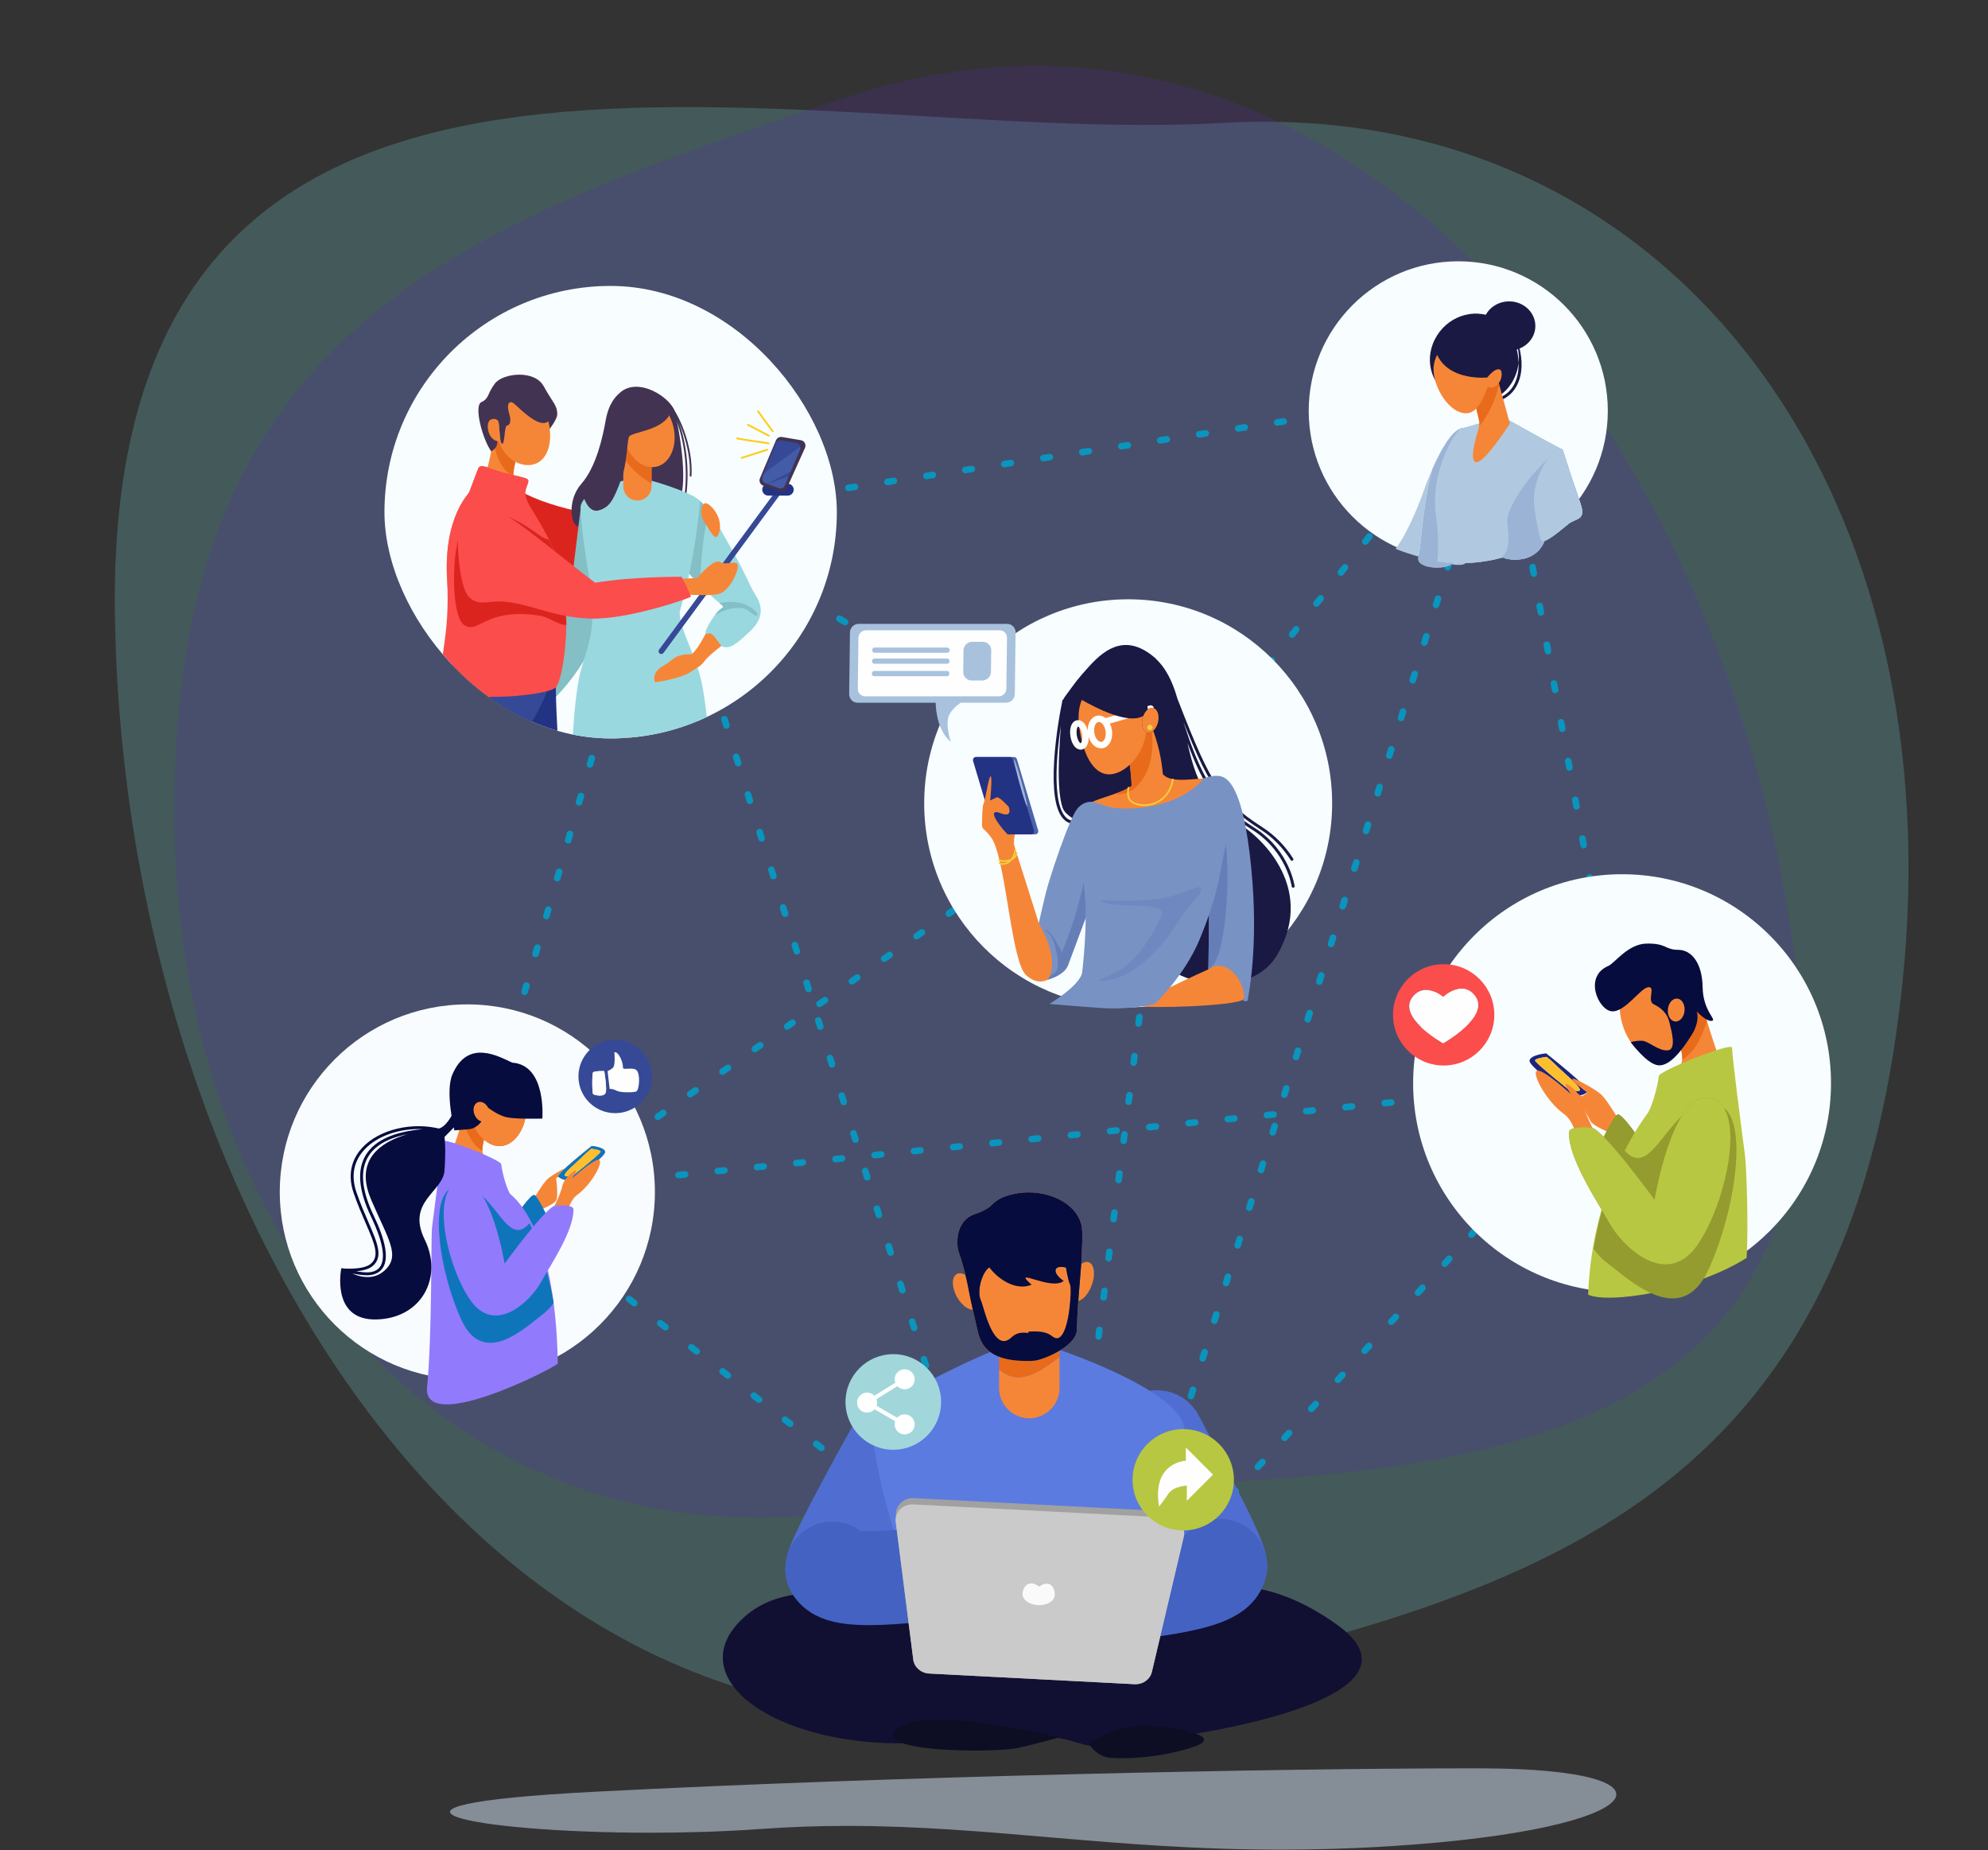 <svg width="605" height="563" viewBox="0 0 605 563" fill="none" xmlns="http://www.w3.org/2000/svg">
<rect x="0" y="0" width="605" height="563" fill="#333333" stroke="none"/>
<path d="M328.949 516.391C155.784 556.49 39.715 376.3 35.062 191.827C28.841 -24.501 240.299 45.081 372.348 37.4C503.188 29.909 590.207 140.063 580.005 287.191C566.823 462.895 462.681 486.519 328.949 516.391Z" fill="url(#paint0_linear_1_8299)" fill-opacity="0.2"/>
<path d="M255.003 30.456C405.118 -21.224 524.921 127.771 546.144 290.935C571.711 482.204 377.418 440.179 260.825 459.283C145.287 478.105 57.78 388.518 53.213 257.09C48.645 100.041 138.971 69.397 255.003 30.456Z" fill="url(#paint1_linear_1_8299)" fill-opacity="0.2"/>
<path d="M287.937 469.908L157.901 369.308L344.221 239.273C344.221 239.273 232.572 175.112 206.599 160.187M351.813 459.155L456.789 120.235C456.789 120.235 488.609 293.42 495.104 328.766M331.282 430.445L355.543 240.89L451.614 118.941C451.614 118.941 247.334 150.084 207.819 156.109M358.454 472.819L491.077 328.551L141.728 364.133C141.728 364.133 187.897 203.545 198.909 165.242M292.466 449.853C292.466 449.853 212.218 192.321 202.257 160.354" stroke="#0995BE" stroke-width="2" stroke-linecap="round" stroke-linejoin="round" stroke-dasharray="2 10"/>
<path d="M389.732 562.784C364.325 562.784 342.267 560.978 321.114 559.173C299.96 557.367 279.714 555.561 257.913 555.561C249.42 555.561 240.687 555.837 231.575 556.491C220.482 557.29 208.964 557.636 197.936 557.636C143.779 557.636 101.537 549.294 180.63 545.186C273.195 540.38 390.275 538.047 446.533 538.047C448.136 538.047 449.693 538.048 451.196 538.052C514.107 538.21 503.511 556.65 423.26 561.722C411.39 562.472 400.273 562.784 389.732 562.784Z" fill="#D9E8FA" fill-opacity="0.5"/>
<path d="M314.273 510.766C314.273 510.766 252.206 467.656 225.951 492.514C204.987 512.362 242.2 535.681 289.804 529.41C323.312 524.997 327.111 531.408 332.98 531.268C376.656 527.923 435.504 514.855 406.865 494.326C367.852 466.361 341.461 496.009 327.868 503.388C314.273 510.766 314.273 510.766 314.273 510.766Z" fill="#111033"/>
<path d="M352.121 437.286C352.121 437.286 371.319 472.868 371.346 476.449M273.381 438.256C273.381 438.256 253.326 473.838 253.297 477.419" stroke="#506ED1" stroke-width="28.56" stroke-linecap="round" stroke-linejoin="round"/>
<path d="M306.506 409.396C304.044 409.784 265.785 426.475 265.316 433.465C264.847 440.455 275.797 497.174 296.978 504.553C318.157 511.933 341.851 504.553 341.851 504.553C341.851 504.553 366.708 443.187 359.328 431.536C351.948 419.883 318.547 409.396 318.547 409.396H306.506Z" fill="#5C7BE0"/>
<path d="M253.27 477.249C255.177 483.023 283.581 478.956 300.131 476.417" stroke="#4362C2" stroke-width="28.56" stroke-linecap="round" stroke-linejoin="round"/>
<path d="M371.345 476.412C370.756 482.433 343.339 484.881 327.329 486.143" stroke="#4462C2" stroke-width="28.56" stroke-linecap="round" stroke-linejoin="round"/>
<path d="M313.237 431.536C308.181 431.536 304.044 427.398 304.044 422.343V391.401C304.044 386.346 308.181 382.208 313.237 382.208C318.293 382.208 322.43 386.346 322.43 391.401V422.343C322.43 427.398 318.293 431.536 313.237 431.536ZM313.237 382.208C308.181 382.208 304.044 386.346 304.044 391.401V416.702C309.464 421.23 314.711 418.857 322.43 412.878V391.401C322.43 386.346 318.293 382.208 313.237 382.208Z" fill="#F68637"/>
<path d="M313.237 382.208C308.181 382.208 304.044 386.346 304.044 391.401V416.702C309.464 421.23 314.711 418.857 322.43 412.878V391.401C322.43 386.346 318.293 382.208 313.237 382.208Z" fill="#E86B1B"/>
<path d="M332.057 391.521C330.735 394.692 328.391 396.545 326.819 395.661C325.249 394.778 325.046 391.493 326.368 388.324C327.689 385.154 330.034 383.3 331.605 384.184C333.177 385.067 333.379 388.352 332.057 391.521ZM296.369 390.335C298.28 393.036 298.819 396.401 297.572 397.855C296.324 399.31 293.764 398.3 291.85 395.602C289.939 392.903 289.4 389.536 290.648 388.082C291.895 386.628 294.456 387.636 296.369 390.335ZM328.101 391.558C328.778 402.787 322.263 412.309 313.551 412.826C304.838 413.344 297.227 404.662 296.55 393.433C295.873 382.203 302.386 372.682 311.099 372.165C319.811 371.647 327.424 380.329 328.101 391.558ZM305.563 364.136C301.864 365.504 297.499 370.407 297.507 375.773C297.522 384.999 307.056 393.749 313.929 390.892C307.429 385.117 319.915 392.924 323.682 389.719C320.431 387.648 319.761 384.142 325.671 386C329.762 387.286 329.589 375.583 329.206 373.249C327.887 365.214 315.941 360.297 305.563 364.136ZM303.169 385.757C303.169 385.757 311.878 385.835 315.538 385.22C319.196 384.605 318.166 379.376 321.289 379.788C324.414 380.199 324.28 387.844 325.654 390.865C326.296 392.276 325.267 410.633 320.249 406.609C318.692 405.36 316.764 404.948 313.054 405.163C312.604 405.189 314.153 413.191 314.019 413.761C313.676 415.215 327.594 410.502 327.723 404.615C327.951 394.182 329.266 385.519 329.264 379.552C329.261 373.586 326.411 369.817 321.501 367.485C316.591 365.152 306.912 364.772 304.899 365.011C302.887 365.249 301.801 367.759 296.591 369.441C291.379 371.125 290.53 377.797 291.947 381.531C292.938 384.142 294.295 389.431 295.059 393.792C295.387 395.667 297.181 403.471 297.52 404.922C298.645 409.748 301.355 414.462 314.069 414.088C315.976 414.032 313.982 405.718 312.908 405.591C311.04 405.369 309.432 405.403 307.829 406.915C302.258 412.172 299.344 397.427 298.524 395.721C296.752 392.032 300.154 383.191 303.169 385.757Z" fill="#F68637"/>
<path d="M305.562 364.138C301.863 365.506 297.499 370.408 297.507 375.774C297.522 384.999 307.055 393.749 313.928 390.892C307.429 385.118 319.914 392.924 323.681 389.72C320.43 387.648 319.76 384.143 325.67 386C329.761 387.287 329.588 375.584 329.205 373.25C327.886 365.215 315.941 360.299 305.562 364.138ZM303.169 385.758C303.169 385.758 311.877 385.836 315.537 385.221C319.195 384.606 318.165 379.377 321.288 379.789C324.413 380.2 324.279 387.844 325.653 390.865C326.295 392.277 325.265 410.632 320.248 406.608C318.691 405.36 316.763 404.947 313.054 405.163C312.603 405.189 314.152 413.19 314.018 413.76C313.676 415.214 327.593 410.501 327.722 404.614C327.95 394.182 329.265 385.52 329.262 379.553C329.26 373.587 326.41 369.819 321.5 367.487C316.591 365.153 306.912 364.773 304.899 365.013C302.887 365.25 301.801 367.76 296.591 369.442C291.38 371.126 290.53 377.798 291.947 381.532C292.938 384.143 294.295 389.431 295.059 393.792C295.387 395.667 297.182 403.471 297.52 404.921C298.645 409.747 301.355 414.462 314.069 414.087C315.975 414.031 313.981 405.718 312.908 405.59C311.039 405.368 309.432 405.402 307.829 406.915C302.258 412.171 299.344 397.427 298.524 395.721C296.752 392.032 300.154 383.192 303.169 385.758Z" fill="#070C3E"/>
<path d="M331.362 530.411C331.362 530.411 339.907 523.973 351.17 525.138C362.434 526.303 372.145 528.759 362.434 531.802C352.725 534.847 342.626 535.235 337.965 534.847C333.304 534.46 331.362 530.411 331.362 530.411ZM322.43 528.616C322.055 528.551 282.037 518.535 273.104 525.915C264.17 533.293 303.01 533.42 310.002 531.802C316.992 530.186 322.43 528.616 322.43 528.616Z" fill="#0D0E24"/>
<path d="M345.248 512.442L282.802 509.202C280.286 509.071 278.229 507.216 277.939 504.814L272.679 461.318C272.311 458.277 274.878 455.659 278.063 455.825L355.567 459.846C358.753 460.012 361.03 462.88 360.345 465.866L350.546 508.582C350.004 510.94 347.764 512.573 345.248 512.442ZM345.248 512.442L282.802 509.202C280.286 509.071 278.226 507.28 277.931 504.963L272.589 463.021C272.216 460.09 274.777 457.571 277.962 457.737L355.467 461.758C358.652 461.924 360.934 464.693 360.255 467.57L350.538 508.731C350.001 511.005 347.764 512.573 345.248 512.442ZM316.238 482.757C319.731 480.296 321.069 483.416 321.003 485.253C320.936 487.09 318.682 488.499 315.969 488.399C313.256 488.299 311.11 486.728 311.177 484.891C311.244 483.054 312.932 480.254 316.238 482.757Z" fill="#A1A1A1"/>
<path d="M345.248 512.442L282.802 509.202C280.286 509.071 278.226 507.28 277.931 504.963L272.589 463.02C272.216 460.088 274.777 457.57 277.962 457.735L355.467 461.757C358.652 461.922 360.935 464.692 360.256 467.569L350.538 508.731C350.001 511.004 347.764 512.572 345.248 512.442ZM316.238 482.756C319.731 480.295 321.069 483.415 321.003 485.252C320.936 487.089 318.682 488.498 315.969 488.398C313.256 488.298 311.11 486.728 311.177 484.89C311.244 483.053 312.932 480.253 316.238 482.756Z" fill="#CACACA"/>
<path d="M316.238 482.758C319.731 480.297 321.07 483.417 321.003 485.253C320.936 487.09 318.683 488.498 315.969 488.399C313.256 488.299 311.11 486.728 311.177 484.892C311.244 483.055 312.932 480.255 316.238 482.758Z" fill="#FAFAFA"/>
<path d="M199.301 362.679C199.301 394.202 173.746 419.756 142.223 419.756C110.7 419.756 85.146 394.202 85.146 362.679C85.146 331.156 110.7 305.601 142.223 305.601C173.746 305.601 199.301 331.156 199.301 362.679Z" fill="#F8FCFF"/>
<path d="M162.23 365.072C162.23 365.072 165.17 360.102 166.579 358.777C167.986 357.451 172.741 354.883 173.462 354.867C174.695 354.841 169.229 358.529 169.229 358.529C169.229 358.529 169.974 363.333 169.312 365.072C168.649 366.811 161.692 369.13 161.692 369.13L162.23 365.072ZM169.965 358.082C169.965 358.082 171.754 359.747 173.99 358.671C176.227 357.595 184.391 351.823 184.143 350.416C183.894 349.008 180.079 348.671 180.079 348.671C180.079 348.671 168.259 358.015 169.965 358.082ZM172.116 357.864C170.585 357.62 175.623 353.613 177.27 351.956C178.918 350.3 179.98 349.526 179.98 349.526C179.98 349.526 182.796 349.869 182.796 350.416C182.796 350.963 174.72 357.412 174.72 357.412C174.72 357.412 172.807 357.975 172.116 357.864Z" fill="#F68637"/>
<path d="M169.966 358.082C169.966 358.082 171.755 359.747 173.991 358.671C176.227 357.595 184.392 351.823 184.143 350.416C183.895 349.008 180.079 348.671 180.079 348.671C180.079 348.671 168.26 358.015 169.966 358.082ZM172.117 357.864C170.586 357.62 175.624 353.613 177.271 351.956C178.918 350.3 179.981 349.526 179.981 349.526C179.981 349.526 182.797 349.869 182.797 350.416C182.797 350.963 174.721 357.412 174.721 357.412C174.721 357.412 172.808 357.975 172.117 357.864Z" fill="#0F75BB"/>
<path d="M172.117 357.864C170.586 357.62 175.624 353.613 177.271 351.956C178.918 350.3 179.98 349.526 179.98 349.526C179.98 349.526 182.797 349.869 182.797 350.416C182.797 350.963 174.721 357.412 174.721 357.412C174.721 357.412 172.807 357.975 172.117 357.864Z" fill="#FEBF2F"/>
<path d="M156.764 370.287C156.764 370.287 161.568 363.081 162.644 363.58C163.721 364.076 166.62 370.287 166.62 370.287C166.62 370.287 158.172 379.067 158.172 377.41C158.172 375.754 156.764 370.287 156.764 370.287Z" fill="#0F75BB"/>
<path d="M143.48 331.698C143.48 331.698 138.51 349.256 135.197 356.543C132.113 363.329 151.313 358.063 149.394 355.304C147.63 352.768 146.793 351.189 146.793 349.919C146.793 347.267 149.999 336.003 149.999 336.003L143.48 331.698ZM146.808 350.214C146.798 350.113 146.793 350.015 146.793 349.919C146.793 347.267 149.999 336.003 149.999 336.003L143.48 331.698C143.48 331.698 142.326 335.773 140.76 340.813C142.785 346.861 144.68 348.924 146.808 350.214ZM159.886 340.266C158.682 345.722 154.912 349.604 150.555 348.537C147.359 347.754 142.448 343.285 144.022 336.764C145.335 331.332 149.754 327.665 154.135 328.633C158.515 329.598 161.09 334.808 159.886 340.266Z" fill="#F68637"/>
<path d="M146.808 350.214C146.798 350.113 146.793 350.015 146.793 349.919C146.793 347.267 149.999 336.003 149.999 336.003L143.48 331.698C143.48 331.698 142.326 335.773 140.76 340.813C142.785 346.861 144.68 348.924 146.808 350.214ZM159.886 340.266C158.682 345.722 154.912 349.604 150.555 348.537C147.36 347.754 142.448 343.285 144.023 336.764C145.335 331.332 149.754 327.665 154.135 328.633C158.516 329.598 161.09 334.808 159.886 340.266Z" fill="#E86B1B"/>
<path d="M159.886 340.266C158.682 345.722 154.912 349.604 150.555 348.537C147.36 347.754 142.448 343.285 144.023 336.764C145.335 331.332 149.754 327.665 154.135 328.633C158.516 329.598 161.09 334.808 159.886 340.266Z" fill="#F68637"/>
<path d="M134.645 347.268C134.728 345.905 152.424 352.901 152.535 354.225C152.645 355.551 153.689 360.495 155.155 363.158C155.52 363.821 169.06 371.897 169.754 414.926C166.226 417.556 128.559 436.289 129.974 421.99C131.538 406.185 131.138 376.015 131.478 373.454C132.438 366.212 134.424 350.912 134.645 347.268Z" fill="#927AFC"/>
<path d="M172.737 368.241C173.564 366.094 174.404 364.443 175.653 363.554C180.162 360.348 183.865 353.18 182.232 352.898C180.599 352.615 173.99 358.671 173.99 358.671C173.99 358.671 175.71 356.316 175.3 356.12C174.889 355.923 171.559 358.341 171.043 361.196C170.845 362.291 169.782 364.897 168.243 367.93C165.771 372.805 171.443 371.601 172.737 368.241Z" fill="#F68637"/>
<path d="M138.115 361.259C130.099 363.254 133.766 387.46 140.523 401.816C147.281 416.173 159.981 403.77 164.729 400.252C166.532 398.917 167.72 397.564 168.501 396.399C166.977 387.833 164.363 378.642 161.137 372.175C153.572 381.055 149.974 358.307 138.115 361.259Z" fill="#0F75BB"/>
<path d="M140.523 359.52C130.443 360.531 135.963 385.693 143.333 395.852C150.704 406.012 161.195 396.183 164.508 390.331C167.821 384.478 174.53 374.526 174.53 368.052C174.53 366.836 172.045 366.588 169.064 366.809C166.256 367.017 153.572 384.478 153.572 384.478C153.572 384.478 149.337 358.638 140.523 359.52Z" fill="#927AFC"/>
<path d="M155.87 323.322C166.392 324.043 165.049 340.348 165.049 340.348C165.049 340.348 156.372 340.6 153.784 339.848C151.196 339.098 148.562 337.071 148.562 337.071C148.562 337.071 146.97 343.248 142.621 343.592C138.272 343.936 138.272 343.936 138.272 343.936C138.272 343.936 135.403 332.213 137.672 326.925C142.375 315.964 151.767 321.451 155.87 323.322Z" fill="#070C3E"/>
<path d="M144.393 339.112C145.016 340.713 146.49 341.637 147.685 341.172C148.88 340.708 149.344 339.032 148.721 337.429C148.098 335.826 146.625 334.904 145.429 335.368C144.234 335.833 143.77 337.509 144.393 339.112Z" fill="#F68637"/>
<path d="M111.675 388.023C108.844 388.023 104.391 386.867 104.19 386.815C103.968 386.757 103.828 386.538 103.867 386.311C103.907 386.087 104.114 385.929 104.341 385.949C104.401 385.954 110.385 386.465 112.724 384.623C115.677 382.295 114.027 378.489 111.293 372.184C110.139 369.521 108.83 366.503 107.628 363.012C105.35 356.397 107.797 351.85 110.252 349.2C115.404 343.639 125.443 341.244 134.121 343.51C134.357 343.572 134.498 343.813 134.437 344.048C134.375 344.284 134.134 344.425 133.898 344.364C133.696 344.311 133.492 344.26 133.288 344.213C122.247 344.398 115.124 346.961 112.115 351.829C109.484 356.087 110.026 362.156 113.727 369.863C117.338 377.386 118.308 382.677 116.608 385.59C115.764 387.036 114.254 387.871 112.241 388.005C112.062 388.018 111.873 388.023 111.675 388.023ZM108.428 386.809C109.76 387.032 111.162 387.193 112.183 387.125C113.914 387.009 115.146 386.344 115.845 385.145C116.906 383.328 117.262 379.266 112.931 370.246C109.091 362.248 108.564 355.897 111.365 351.365C114.083 346.965 119.875 344.351 128.611 343.568C121.734 343.25 114.826 345.561 110.899 349.8C107.614 353.347 106.772 357.815 108.463 362.726C109.654 366.182 110.955 369.184 112.104 371.834C114.906 378.297 116.758 382.567 113.27 385.315C112.087 386.248 110.182 386.65 108.428 386.809ZM139.197 337.236V341.802C139.197 341.886 139.164 341.963 139.107 342.021L135.378 345.842C135.311 345.911 135.279 346.007 135.291 346.101C135.381 346.795 135.713 349.948 135.271 356.189C134.811 362.668 123.584 365.619 129.251 377.154C134.917 388.688 128.277 401.259 114.369 401.466C101.911 401.65 103.373 388.791 103.813 386.106C103.851 385.88 104.108 385.77 104.298 385.898C105.863 386.943 112.134 390.851 116.887 386.702C122.054 382.192 118.25 377.33 112.995 365.146C104.678 345.863 129.667 343.826 133.169 343.443C135.653 343.172 137.645 339.328 138.593 337.112C138.728 336.797 139.197 336.893 139.197 337.236Z" fill="#070C3E"/>
<path d="M198.402 327.514C198.402 333.691 193.395 338.698 187.218 338.698C181.041 338.698 176.034 333.691 176.034 327.514C176.034 321.338 181.041 316.33 187.218 316.33C193.395 316.33 198.402 321.338 198.402 327.514ZM186.968 320.146C188.418 319.947 189.669 323.548 189.568 324.698C189.469 325.848 192.269 324.548 193.619 325.547C194.97 326.548 194.57 331.75 193.619 332.099C192.669 332.449 188.837 332.5 187.602 331.849C186.368 331.199 185.534 331.321 185.534 331.321L184.899 325.881C184.899 325.881 185.668 325.648 186.518 324.898C187.368 324.148 186.968 320.146 186.968 320.146ZM180.517 332.899C180.867 333.199 184.217 334.075 184.417 332.074C184.617 330.074 183.88 325.899 183.88 325.899C183.88 325.899 181.468 325.759 180.517 326.247C180.15 326.434 180.167 332.599 180.517 332.899Z" fill="#364996"/>
<path d="M186.967 320.147C188.418 319.947 189.668 323.548 189.568 324.699C189.468 325.848 192.268 324.549 193.619 325.548C194.969 326.548 194.569 331.75 193.619 332.1C192.669 332.449 188.836 332.5 187.602 331.849C186.367 331.199 185.534 331.321 185.534 331.321L184.898 325.881C184.898 325.881 185.667 325.648 186.517 324.898C187.367 324.148 186.967 320.147 186.967 320.147ZM180.516 332.899C180.866 333.199 184.217 334.075 184.417 332.074C184.617 330.074 183.879 325.899 183.879 325.899C183.879 325.899 181.468 325.759 180.516 326.247C180.149 326.434 180.166 332.599 180.516 332.899Z" fill="#FEFEFE"/>
<path d="M557.221 329.583C557.221 364.699 528.754 393.167 493.638 393.167C458.52 393.167 430.052 364.699 430.052 329.583C430.052 294.466 458.52 265.998 493.638 265.998C528.754 265.998 557.221 294.466 557.221 329.583Z" fill="#F8FDFF"/>
<path d="M483.126 332.214C483.126 332.214 480.9 334.287 478.118 332.947C475.333 331.607 465.173 324.426 465.481 322.674C465.791 320.922 470.539 320.502 470.539 320.502C470.539 320.502 485.249 332.132 483.126 332.214ZM480.449 331.944C482.354 331.639 476.085 326.652 474.035 324.591C471.984 322.53 470.662 321.568 470.662 321.568C470.662 321.568 467.157 321.994 467.157 322.674C467.157 323.354 477.208 331.38 477.208 331.38C477.208 331.38 479.588 332.081 480.449 331.944Z" fill="#1B257F"/>
<path d="M480.449 331.943C482.355 331.639 476.086 326.652 474.035 324.591C471.985 322.529 470.662 321.567 470.662 321.567C470.662 321.567 467.157 321.994 467.157 322.674C467.157 323.354 477.209 331.38 477.209 331.38C477.209 331.38 479.589 332.081 480.449 331.943Z" fill="#FEBF2F"/>
<path d="M492.752 340.914C492.752 340.914 489.093 334.729 487.341 333.08C485.588 331.431 479.672 328.234 478.775 328.214C477.239 328.181 483.072 332.447 483.072 332.447C483.072 332.447 481.454 333.708 481.215 333.507C477.168 330.088 483.576 339.958 483.939 340.914C484.763 343.078 493.422 345.964 493.422 345.964L492.752 340.914Z" fill="#F68637"/>
<path d="M499.555 347.405C499.555 347.405 493.578 338.437 492.237 339.056C490.897 339.674 487.288 347.405 487.288 347.405C487.288 347.405 497.804 358.331 497.804 356.27C497.804 354.208 499.555 347.405 499.555 347.405Z" fill="#949B2F"/>
<path d="M516.088 299.379C516.088 299.379 522.273 321.231 526.395 330.302C530.52 339.373 505.144 333.747 507.523 330.455C510.544 326.273 511.966 323.902 511.966 322.056C511.966 318.758 507.975 304.739 507.975 304.739L516.088 299.379ZM511.946 322.424C511.958 322.299 511.966 322.176 511.966 322.056C511.966 318.758 507.975 304.739 507.975 304.739L516.088 299.379C516.088 299.379 517.525 304.452 519.474 310.724C516.954 318.252 514.594 320.818 511.946 322.424Z" fill="#F68637"/>
<path d="M511.945 322.424C511.958 322.299 511.965 322.176 511.965 322.056C511.965 318.758 507.975 304.739 507.975 304.739L516.088 299.379C516.088 299.379 517.524 304.452 519.473 310.724C516.954 318.252 514.594 320.818 511.945 322.424Z" fill="#E86B1B"/>
<path d="M527.084 318.757C526.98 317.06 504.956 325.766 504.818 327.415C504.682 329.064 503.381 335.217 501.557 338.531C501.173 339.229 484.608 359.442 483.306 393.919C489.444 396.795 515.337 392.921 531.537 382.744C532.157 372.704 531.457 354.607 531.025 351.346C529.83 342.332 527.357 323.292 527.084 318.757Z" fill="#B8C741"/>
<path d="M493.337 310.078C495.051 317.848 500.418 323.374 506.622 321.854C511.17 320.74 518.164 314.377 515.922 305.094C514.054 297.359 507.761 292.14 501.525 293.516C495.288 294.892 491.622 302.307 493.337 310.078ZM480.195 346.255C478.983 342.903 477.864 340.317 476.047 339.025C470.437 335.036 465.827 326.114 467.86 325.762C469.892 325.411 478.118 332.947 478.118 332.947C478.118 332.947 475.977 330.017 476.488 329.773C476.998 329.528 481.143 332.536 481.786 336.089C482.055 337.582 483.616 341.33 485.832 345.562C488.89 351.404 481.645 350.265 480.195 346.255Z" fill="#F68637"/>
<path d="M522.765 336.168C532.74 338.651 528.177 368.776 519.767 386.643C511.357 404.508 495.552 389.074 489.644 384.697C487.399 383.035 485.921 381.351 484.948 379.901C486.845 369.239 490.098 357.803 494.114 349.754C503.528 360.805 508.006 332.493 522.765 336.168ZM519.767 334.005C532.313 335.263 525.442 366.577 516.269 379.221C507.096 391.865 494.042 379.633 489.917 372.349C485.794 365.065 477.446 352.68 477.446 344.622C477.446 343.11 480.538 342.801 484.249 343.076C487.743 343.335 503.528 365.065 503.528 365.065C503.528 365.065 508.799 332.906 519.767 334.005Z" fill="#949B2F"/>
<path d="M519.767 334.005C532.313 335.263 525.442 366.577 516.269 379.221C507.096 391.865 494.042 379.633 489.917 372.349C485.794 365.065 477.446 352.68 477.446 344.622C477.446 343.11 480.538 342.801 484.249 343.076C487.743 343.335 503.528 365.065 503.528 365.065C503.528 365.065 508.799 332.906 519.767 334.005Z" fill="#B8C741"/>
<path d="M489.506 293.874C481.835 297.103 486.43 307.318 490.475 307.701C494.518 308.084 499.195 300.627 501.597 300.374C503.997 300.121 501.112 304.545 503.249 305.556C505.388 306.567 507.383 308.247 508.006 310.901C508.627 313.555 510.337 319.332 507.546 319.585C504.756 319.838 501.722 316.805 499.827 316.678C497.931 316.552 496.284 317.1 496.284 317.1C496.284 317.1 501.099 323.756 504.635 324.135C508.169 324.514 512.025 319.347 514.773 314.979C517.521 310.612 516.355 307.701 516.355 307.701C516.355 307.701 519.164 310.864 520.934 310.612C522.703 310.359 518.28 307.831 518.153 300.374C518.026 292.917 514.741 288.999 510.696 288.999C506.653 288.999 507.158 286.941 500.981 287.104C495.415 287.25 491.305 293.116 489.506 293.874ZM507.585 307.089C507.469 308.332 507.841 309.468 508.495 310.151C508.51 310.166 508.525 310.181 508.54 310.196C508.596 310.252 508.655 310.305 508.715 310.355C508.715 310.355 508.715 310.355 508.715 310.355C508.716 310.355 508.716 310.355 508.716 310.356C508.721 310.359 508.725 310.363 508.73 310.367C508.977 310.566 509.256 310.706 509.557 310.773C509.634 310.79 509.713 310.803 509.793 310.81C509.821 310.813 509.849 310.815 509.877 310.816C511.242 310.881 512.472 309.446 512.648 307.559C512.827 305.634 511.838 303.968 510.44 303.838C509.041 303.708 507.764 305.164 507.585 307.089Z" fill="#070C3E"/>
<path d="M507.585 307.089C507.469 308.333 507.841 309.468 508.495 310.151C508.51 310.166 508.525 310.181 508.54 310.196C508.596 310.252 508.655 310.305 508.715 310.355C508.715 310.355 508.715 310.355 508.715 310.355C508.716 310.355 508.716 310.356 508.716 310.356C508.721 310.359 508.725 310.363 508.73 310.367C508.977 310.566 509.256 310.706 509.557 310.773C509.635 310.79 509.713 310.803 509.793 310.81C509.821 310.813 509.849 310.815 509.877 310.816C511.242 310.881 512.472 309.446 512.648 307.559C512.827 305.634 511.838 303.968 510.44 303.838C509.041 303.708 507.764 305.164 507.585 307.089Z" fill="#F68637"/>
<path d="M281.254 244.416C281.254 278.699 309.047 306.492 343.329 306.492C377.612 306.492 405.404 278.699 405.404 244.416C405.404 210.133 377.612 182.342 343.329 182.342C309.046 182.342 281.254 210.133 281.254 244.416Z" fill="#F8FDFF"/>
<path d="M351.788 200.426L365.691 257.828C365.691 257.828 326.642 254.111 323.477 245.99C320.76 239.022 323.204 218.83 323.292 214.055C323.307 213.259 323.669 212.546 324.14 211.904C327.314 207.584 327.85 206.66 331.69 202.491C336.509 197.26 342.977 192.58 351.788 200.426ZM326.781 250.653H326.758C325.357 250.581 324.178 249.936 323.249 248.733C321.119 245.972 320.293 240.237 320.794 231.687C321.284 223.371 322.85 215.388 323.32 213.138C323.37 212.899 323.604 212.745 323.841 212.796C324.08 212.846 324.233 213.08 324.184 213.317C322.041 223.608 319.579 242.532 323.948 248.193C324.722 249.197 325.656 249.713 326.803 249.771C327.046 249.783 327.234 249.99 327.221 250.235C327.209 250.47 327.015 250.653 326.781 250.653ZM348.484 198.086C365.416 207.446 355.091 239.107 376.565 250.396C382.516 253.522 400.793 269.391 388.818 290.315C380.983 304.002 357.569 301.053 349.861 288.938C342.151 276.825 348.484 198.086 348.484 198.086ZM393.542 270.108C393.325 270.108 393.134 269.947 393.105 269.726C393.091 269.621 391.591 259.161 381.284 252.602C376.377 249.481 372.31 246.619 368.356 240.661C364.099 234.249 360.362 224.65 356.592 210.45C356.529 210.214 356.67 209.973 356.906 209.91C357.139 209.848 357.382 209.988 357.445 210.223C365.24 239.585 371.83 245.541 381.759 251.858C387.322 255.399 390.347 260.027 391.904 263.288C393.596 266.826 393.966 269.497 393.98 269.608C394.013 269.851 393.843 270.072 393.602 270.104C393.582 270.108 393.562 270.108 393.542 270.108ZM393.172 261.909C393.026 261.909 392.883 261.837 392.799 261.703C390.41 257.92 387.369 254.819 383.76 252.486C377.237 248.267 372.669 244.528 368.618 237.895C364.851 231.723 361.407 223.016 355.643 208.157C355.556 207.93 355.668 207.675 355.895 207.586C356.121 207.497 356.378 207.609 356.467 207.838C367.988 237.542 370.296 242.728 384.238 251.745C387.956 254.149 391.087 257.341 393.546 261.232C393.676 261.438 393.614 261.71 393.408 261.84C393.335 261.888 393.254 261.909 393.172 261.909Z" fill="#1A1943"/>
<path d="M353.299 234.435L348.756 243.726C348.756 243.726 365.479 256.528 367.338 266.231C369.196 275.937 367.751 294.932 367.751 294.932C367.751 294.932 344.626 305.255 347.104 306.081C349.582 306.907 376.837 306.081 378.487 304.016C380.139 301.951 380.965 288.945 380.346 272.633C379.726 256.321 376.011 238.152 371.674 236.913C367.338 235.674 354.949 239.804 353.299 234.435ZM349.069 217.844C349.069 217.844 340.773 222.105 342.119 225.242C343.463 228.381 344.584 237.127 344.36 240.714C344.137 244.3 347.948 246.992 350.638 246.094C353.328 245.197 354.002 240.938 354.002 240.938C354.002 240.938 354.899 229.952 349.069 217.844ZM347.517 236.087C343.18 242.695 331.824 241.869 327.903 247.237C323.979 252.606 316.206 281.079 316.206 281.079L307.047 252.193C307.047 252.193 300.015 251.012 302.3 255.908C306.361 264.619 307.875 292.724 312.281 296.716C317.179 301.156 322.053 297.542 324.805 289.771C327.466 282.252 334.096 266.027 338.846 259.832C343.593 253.638 348.756 243.726 348.756 243.726L347.517 236.087Z" fill="#F68637"/>
<path d="M366.305 236.914C357.633 247.031 340.704 246.618 336.987 245.379C333.27 244.139 333.27 244.139 333.27 244.139C333.27 244.139 330.378 243.107 327.902 245.998C325.424 248.889 319.436 267.058 318.405 271.188C317.372 275.318 316.125 280.918 316.125 280.918C316.125 280.918 320.149 287.447 320.149 292.817C320.149 298.184 318.269 298.231 318.269 298.231C318.269 298.231 323.772 296.997 325.011 293.693C326.25 290.389 337.4 260.452 337.4 260.452L368.163 261.071L367.75 294.932C367.75 294.932 370.435 292.454 374.152 294.932C377.867 297.41 379.106 303.191 378.487 304.017C377.867 304.843 379.726 304.843 379.726 304.223C379.726 303.604 383.236 288.533 380.758 263.756C378.28 238.979 373.532 236.294 370.848 236.088C368.163 235.881 366.305 236.914 366.305 236.914Z" fill="#7992C4"/>
<path d="M318.338 282.882C320.126 283.433 323.155 289.764 323.155 289.764C323.155 289.764 330.038 274.76 332.103 253.974L334.559 268.076C331.168 277.182 325.845 291.471 325.011 293.693C323.877 296.715 319.309 297.975 318.682 298.117C318.852 298.059 319.231 297.829 319.544 296.923C319.726 296.758 320.76 296.274 320.952 296.097C322.604 294.583 321.916 291.003 320.814 287.013C319.715 283.02 316.548 282.332 318.338 282.882ZM366.684 261.04L370.096 245.44C373.812 250.671 374.225 268.567 372.71 280.817C371.469 290.865 369.611 293.472 368.336 294.519C367.959 294.742 367.751 294.932 367.751 294.932L368.164 261.071L366.684 261.04Z" fill="#657EB7"/>
<path d="M376.565 245.302C370.234 262.371 373.398 265.813 365.067 285.848C360.412 297.037 351.44 305.462 351.44 305.462C351.44 305.462 344.212 307.32 335.128 306.701C326.044 306.081 319.392 305.456 319.392 305.456C319.392 305.456 328.935 299.682 329.348 295.758C329.761 291.834 331.552 276.274 329.212 265.262C327.384 256.662 334.921 248.063 334.921 248.063L347.516 247.443L376.565 245.302Z" fill="#7992C4"/>
<path d="M334.606 298.519C335.074 298.519 336.019 298.408 337.608 298.162C345.593 296.923 354.126 287.561 357.843 281.506C361.561 275.448 365.169 272.347 365.415 271.456C365.712 270.38 365.508 269.974 364.866 269.974C363.129 269.974 358.175 272.956 351.237 273.658C348.476 273.939 345.622 274.01 343.091 274.01C341.8 274.01 340.591 273.992 339.523 273.974C338.456 273.954 337.526 273.936 336.793 273.936C334.749 273.936 334.211 274.079 336.371 274.76C341.6 276.412 355.916 273.934 353.302 279.165C350.223 285.32 346.589 291.278 341.325 294.858C338.57 296.733 332.722 298.519 334.606 298.519Z" fill="#6F88BF"/>
<path d="M344.383 239.141C344.3 235.02 343.294 227.988 342.119 225.242C341.155 222.994 345.138 220.17 347.477 218.748L349.453 218.665C349.754 219.321 350.037 219.973 350.301 220.619C352.388 234.325 346.142 239.987 343.16 241.127C341.874 241.618 340.434 241.674 339.202 241.561C341.041 240.907 342.834 240.163 344.383 239.141Z" fill="#E86B1B"/>
<path d="M348.165 245.257C348.884 245.257 349.628 245.17 350.368 244.991C352.096 244.569 356.215 242.969 357.173 237.221C357.197 237.086 357.104 236.957 356.967 236.933C356.831 236.912 356.702 237.002 356.679 237.14C355.771 242.592 351.88 244.107 350.25 244.503C347.717 245.121 345.033 244.552 344.004 243.179C343.178 242.08 343.676 239.736 343.68 239.712C343.71 239.576 343.623 239.444 343.489 239.413C343.354 239.384 343.221 239.469 343.191 239.605C343.169 239.71 342.642 242.199 343.604 243.48C344.453 244.612 346.205 245.257 348.165 245.257Z" fill="#F4CF3B"/>
<path d="M328.736 223.23C330.136 230.626 333.371 236.593 338.846 235.468C344.32 234.343 350.075 226.532 348.559 219.158C347.044 211.785 341.38 206.719 335.906 207.844C330.431 208.968 326.87 213.376 328.736 223.23Z" fill="#F68637"/>
<path d="M308.839 258.562C308.013 255.811 309.297 252.323 309.297 252.323L305.627 252.782L308.839 258.562Z" fill="#F68637"/>
<path d="M304.805 253.867H315.048C315.67 253.867 316.117 253.267 315.938 252.673L309.473 230.992C309.355 230.599 308.993 230.329 308.581 230.329H298.34C297.718 230.329 297.271 230.928 297.448 231.524L303.915 253.204C304.033 253.597 304.395 253.867 304.805 253.867ZM303.52 253.867H313.764C314.385 253.867 314.831 253.267 314.653 252.673L308.188 230.992C308.071 230.599 307.708 230.329 307.297 230.329H297.055C296.432 230.329 295.987 230.928 296.164 231.524L302.631 253.204C302.747 253.597 303.109 253.867 303.52 253.867ZM310.936 238.152C312.029 242.087 312.764 245.318 312.578 245.369C312.393 245.422 311.357 242.273 310.266 238.339C309.174 234.404 308.438 231.173 308.623 231.122C308.81 231.071 309.844 234.218 310.936 238.152Z" fill="#4C63AC"/>
<path d="M303.52 253.867H313.764C314.385 253.867 314.831 253.267 314.653 252.673L308.188 230.992C308.07 230.599 307.708 230.329 307.297 230.329H297.055C296.432 230.329 295.986 230.928 296.164 231.524L302.631 253.204C302.746 253.597 303.109 253.867 303.52 253.867ZM310.936 238.152C312.028 242.087 312.764 245.318 312.577 245.369C312.392 245.422 311.356 242.273 310.266 238.339C309.173 234.404 308.438 231.173 308.623 231.122C308.809 231.071 309.844 234.218 310.936 238.152Z" fill="#233384"/>
<path d="M310.937 238.152C312.029 242.087 312.764 245.318 312.578 245.369C312.393 245.422 311.357 242.273 310.266 238.339C309.174 234.405 308.439 231.173 308.624 231.122C308.81 231.071 309.844 234.218 310.937 238.152Z" fill="#A2B8D8"/>
<path d="M303.975 260.306C303.673 256.731 300.575 253.379 299.398 252.311C299.039 251.986 298.836 251.524 298.842 251.041C298.858 249.26 298.938 245.052 299.307 244.561C299.776 243.935 300.948 235.881 301.495 236.192C302.042 236.506 301.34 243.543 301.34 243.543C301.34 243.543 302.669 242.918 303.372 242.605C304.077 242.293 306.97 245.5 306.97 245.5C306.97 245.5 308.326 248.927 304.618 247.46C300.213 245.715 303.517 250.579 306.453 253.698C308.873 256.27 306.814 256.839 306.814 256.839L304.859 256.76L303.975 260.306Z" fill="#F68637"/>
<path d="M305.087 263.141C305.413 263.141 305.781 263.091 306.152 262.975C307.11 262.676 308.782 261.714 309.224 258.622C309.244 258.484 309.148 258.357 309.012 258.337C308.876 258.317 308.748 258.413 308.728 258.551C308.358 261.138 307.114 262.102 306.136 262.453C305.319 262.746 304.623 262.627 304.438 262.533C304.424 262.451 304.368 262.379 304.286 262.346C304.158 262.295 304.011 262.357 303.96 262.486C303.911 262.609 303.94 262.745 304.038 262.85C304.201 263.027 304.596 263.141 305.087 263.141ZM305.475 262.255C305.777 262.255 306.094 262.234 306.395 262.188C308.174 261.931 309.367 261.027 309.668 259.709C309.699 259.573 309.614 259.439 309.48 259.408C309.346 259.379 309.21 259.462 309.179 259.596C308.905 260.799 307.829 261.328 306.974 261.56C305.697 261.906 304.458 261.719 304.301 261.549C304.232 261.429 304.083 261.391 303.964 261.46C303.842 261.527 303.804 261.685 303.871 261.806C304.045 262.116 304.721 262.255 305.475 262.255Z" fill="#F4CF3B"/>
<path d="M335.06 226.715C335.157 226.715 335.255 226.707 335.354 226.691C336.855 226.461 337.764 224.529 337.422 222.294C337.08 220.059 335.632 218.487 334.133 218.717C332.63 218.948 331.721 220.879 332.063 223.114C332.384 225.204 333.667 226.715 335.06 226.715ZM328.869 227.119C328.918 227.119 328.968 227.116 329.019 227.108C330.02 226.955 330.547 225.331 330.24 223.331C329.934 221.333 328.946 219.941 327.945 220.093C326.942 220.247 326.418 221.87 326.724 223.87C326.861 224.771 327.154 225.598 327.548 226.198C327.943 226.798 328.406 227.119 328.869 227.119ZM350.29 215.556L336.8 219.411C336.565 219.478 350.524 215.491 350.29 215.556Z" stroke="white" stroke-width="1.96"/>
<path d="M327.285 211.852C348.163 224.148 349.31 215.89 349.31 215.89L348.071 204.143L335.683 204.831L327.285 211.852ZM347.694 218.62C347.209 220.698 347.872 222.63 349.176 222.935C350.48 223.239 351.931 221.801 352.417 219.723C352.902 217.644 352.239 215.711 350.935 215.406C349.631 215.102 348.18 216.54 347.694 218.62ZM349.125 221.35C349.125 221.804 349.493 222.172 349.948 222.172C350.401 222.172 350.768 221.804 350.768 221.35C350.768 220.895 350.401 220.527 349.948 220.527C349.493 220.527 349.125 220.895 349.125 221.35Z" fill="#1A1943"/>
<path d="M347.694 218.62C347.209 220.698 347.872 222.63 349.176 222.935C350.48 223.239 351.931 221.801 352.417 219.723C352.902 217.643 352.239 215.711 350.935 215.406C349.631 215.102 348.18 216.54 347.694 218.62ZM349.125 221.35C349.125 221.804 349.493 222.172 349.948 222.172C350.401 222.172 350.768 221.804 350.768 221.35C350.768 220.895 350.401 220.527 349.948 220.527C349.493 220.527 349.125 220.895 349.125 221.35Z" fill="#F68637"/>
<path d="M349.125 221.349C349.125 221.804 349.493 222.172 349.948 222.172C350.401 222.172 350.768 221.804 350.768 221.349C350.768 220.895 350.401 220.527 349.948 220.527C349.493 220.527 349.125 220.895 349.125 221.349Z" fill="#F4CF3B"/>
<path d="M489.298 125.014C489.298 150.149 468.923 170.523 443.788 170.523C418.655 170.523 398.278 150.149 398.278 125.014C398.278 99.88 418.655 79.504 443.788 79.504C468.923 79.504 489.298 99.88 489.298 125.014Z" fill="#F8FDFF"/>
<path d="M436.622 103.329C433.153 110.265 436.024 118.252 442.846 121.074C449.711 123.914 457.22 122.3 460.688 115.366C464.155 108.43 461.58 100.114 454.935 96.79C448.289 93.466 440.089 96.395 436.622 103.329ZM455.314 121.99C454.968 121.99 454.769 121.938 454.743 121.931C454.51 121.864 454.374 121.619 454.439 121.385C454.506 121.152 454.751 121.016 454.984 121.081C454.995 121.085 456.591 121.46 458.98 119.339C461.679 116.944 463.567 111.504 460.772 103.42C460.692 103.19 460.813 102.94 461.043 102.86C461.273 102.78 461.525 102.902 461.605 103.132C465.302 113.823 460.98 118.744 459.567 119.998C457.631 121.715 456.097 121.99 455.314 121.99Z" fill="#1A1943"/>
<path d="M444.712 130.318C440.765 131.203 435.78 142.171 433.34 149.198C431.098 155.653 427.439 163.521 424.74 166.938C424.475 167.274 446.319 174.498 446.109 170.856C445.383 158.269 444.712 130.318 444.712 130.318ZM431.657 169.571C432.48 166.236 432.795 154.462 435.918 142.661C438.497 136.808 441.872 130.955 444.712 130.318C444.712 130.318 444.812 134.473 444.977 140.3C444.163 149.918 442.929 162.901 442.159 170.859C441.897 173.57 430.705 173.438 431.657 169.571ZM459.223 127.887C459.223 127.887 471.78 134.904 474.707 136.395C476.856 137.49 474.749 148.107 470.734 161.48C469.278 166.329 453.878 173.284 437.406 170.86C437.738 167.317 437.86 162.861 437.048 157.365C434.902 142.834 443.595 130.29 444.712 130.318C445.828 130.347 453.117 127.887 453.117 127.887H459.223ZM457.222 169.429C460.274 166.42 458.604 160.797 458.716 158.11C458.847 154.987 464.181 144.776 474.198 137.034L475.117 137.447C475.477 141.039 473.233 152.309 470.628 162.814C468.072 173.124 456.726 169.917 457.222 169.429ZM475.693 137.217C477.358 142.542 479.216 148.065 481.004 153.272C482.794 158.483 479.488 157.592 477.264 159.442C473.638 162.459 469.398 165.925 468.881 164.167C468.156 161.701 467.356 158.176 466.902 153.616C465.926 143.811 474.546 133.549 475.693 137.217Z" fill="#B0C9E1"/>
<path d="M431.657 169.571C432.48 166.236 432.795 154.462 435.918 142.661C438.497 136.808 441.872 130.955 444.712 130.318C444.712 130.318 444.812 134.473 444.977 140.3C444.163 149.918 442.929 162.901 442.159 170.859C441.897 173.57 430.704 173.438 431.657 169.571ZM459.223 127.887C459.223 127.887 471.78 134.904 474.707 136.395C476.855 137.49 474.749 148.107 470.734 161.48C469.278 166.329 453.878 173.284 437.406 170.86C437.738 167.317 437.86 162.861 437.048 157.365C434.901 142.834 443.594 130.29 444.712 130.318C445.828 130.347 453.117 127.887 453.117 127.887H459.223ZM457.221 169.429C460.274 166.42 458.604 160.797 458.716 158.11C458.846 154.987 464.181 144.776 474.198 137.034L475.116 137.447C475.477 141.039 473.233 152.309 470.628 162.814C468.071 173.124 456.726 169.917 457.221 169.429ZM475.692 137.217C477.358 142.542 479.215 148.065 481.004 153.272C482.794 158.483 479.488 157.592 477.264 159.442C473.638 162.459 469.398 165.925 468.881 164.167C468.155 161.701 467.356 158.176 466.902 153.616C465.925 143.811 474.546 133.549 475.692 137.217Z" fill="#9BB3D5"/>
<path d="M459.223 127.887C459.223 127.887 471.78 134.904 474.707 136.395C476.855 137.49 474.749 148.107 470.734 161.48C469.278 166.329 453.878 173.284 437.406 170.86C437.738 167.317 437.86 162.861 437.048 157.365C434.902 142.834 443.594 130.29 444.712 130.318C445.828 130.347 453.117 127.887 453.117 127.887H459.223ZM457.221 169.429C460.274 166.42 458.604 160.797 458.716 158.11C458.846 154.987 464.181 144.776 474.198 137.034L475.116 137.447C475.477 141.039 473.233 152.309 470.628 162.814C468.071 173.124 456.726 169.917 457.221 169.429ZM475.692 137.217C477.358 142.542 479.215 148.065 481.004 153.272C482.794 158.483 479.488 157.592 477.264 159.442C473.638 162.459 469.398 165.925 468.881 164.167C468.155 161.701 467.356 158.176 466.902 153.616C465.925 143.811 474.546 133.549 475.692 137.217Z" fill="#B0C9E1"/>
<path d="M457.221 169.428C460.274 166.42 458.604 160.797 458.716 158.11C458.846 154.987 464.181 144.776 474.198 137.034L475.116 137.447C475.477 141.039 473.233 152.308 470.628 162.814C468.071 173.124 456.726 169.917 457.221 169.428ZM475.692 137.217C477.358 142.542 479.215 148.065 481.004 153.272C482.794 158.482 479.488 157.592 477.264 159.442C473.638 162.459 469.398 165.925 468.881 164.167C468.155 161.701 467.356 158.176 466.902 153.616C465.925 143.81 474.546 133.549 475.692 137.217Z" fill="#9BB3D5"/>
<path d="M475.692 137.217C477.358 142.542 479.215 148.065 481.004 153.272C482.794 158.482 479.488 157.592 477.264 159.442C473.638 162.459 469.398 165.925 468.881 164.167C468.155 161.701 467.356 158.176 466.902 153.616C465.925 143.81 474.546 133.549 475.692 137.217Z" fill="#B0C9E1"/>
<path d="M454.625 111.082L459.496 128.888C459.496 128.888 451.264 141.738 449.001 140.597C446.737 139.456 450.265 130.151 450.265 128.888C450.265 127.624 446.737 114.578 446.737 114.578L454.625 111.082ZM450.097 129.794C450.202 129.374 450.265 129.057 450.265 128.888C450.265 127.624 446.737 114.578 446.737 114.578L454.625 111.082L456.238 116.975C454.828 123.061 452.287 127.115 450.097 129.794Z" fill="#F68637"/>
<path d="M450.097 129.794C450.202 129.374 450.265 129.057 450.265 128.888C450.265 127.624 446.737 114.578 446.737 114.578L454.625 111.082L456.238 116.975C454.828 123.061 452.287 127.115 450.097 129.794Z" fill="#E86B1B"/>
<path d="M436.394 110.787C435.464 115.951 439.554 123.616 444.139 125.36C448.723 127.103 450.769 122.959 452.997 117.101C455.225 111.243 453.314 105.081 448.729 103.336C444.143 101.594 437.502 104.619 436.394 110.787ZM451.91 113.692C451.267 115.498 451.825 117.346 453.156 117.819C454.488 118.293 456.087 117.214 456.73 115.409C457.373 113.604 456.815 111.758 455.484 111.283C454.153 110.809 452.553 111.888 451.91 113.692Z" fill="#F68637"/>
<path d="M436.339 104.302C437.9 116.417 452.62 114.857 452.62 114.857C452.62 114.857 455.656 110.865 457.023 112.959C458.389 115.051 455.127 100.676 446.68 100.221C443.905 100.072 436.339 104.302 436.339 104.302ZM451.301 99.179C451.301 103.309 454.87 106.659 459.273 106.659C463.677 106.659 467.247 103.309 467.247 99.179C467.247 95.047 463.677 91.698 459.273 91.698C454.87 91.698 451.301 95.047 451.301 99.179Z" fill="#1A1943"/>
<path d="M286.4 426.569C286.4 434.601 279.891 441.113 271.856 441.113C263.828 441.113 257.312 434.601 257.312 426.569C257.312 418.536 263.828 412.025 271.856 412.025C279.891 412.025 286.4 418.536 286.4 426.569ZM278.365 419.669C278.365 421.354 276.999 422.72 275.314 422.72C273.63 422.72 272.263 421.354 272.263 419.669C272.263 417.984 273.63 416.618 275.314 416.618C276.999 416.618 278.365 417.984 278.365 419.669ZM278.365 433.398C278.365 435.083 276.999 436.449 275.314 436.449C273.63 436.449 272.263 435.083 272.263 433.398C272.263 431.713 273.63 430.347 275.314 430.347C276.999 430.347 278.365 431.713 278.365 433.398ZM266.924 426.767C266.924 428.452 265.558 429.818 263.873 429.818C262.188 429.818 260.822 428.452 260.822 426.767C260.822 425.082 262.188 423.716 263.873 423.716C265.558 423.716 266.924 425.082 266.924 426.767ZM275.314 434.009C275.21 434.009 275.105 433.982 275.009 433.926L263.567 427.295C263.381 427.187 263.265 426.99 263.262 426.776C263.259 426.562 263.369 426.361 263.551 426.248L274.992 419.15C275.279 418.973 275.655 419.061 275.832 419.347C276.011 419.633 275.922 420.01 275.636 420.187L265.059 426.749L275.62 432.87C275.912 433.039 276.011 433.413 275.842 433.704C275.729 433.9 275.524 434.009 275.314 434.009Z" fill="#A1D7DA"/>
<path d="M278.365 419.668C278.365 421.353 277 422.719 275.314 422.719C273.63 422.719 272.263 421.353 272.263 419.668C272.263 417.983 273.63 416.617 275.314 416.617C277 416.617 278.365 417.983 278.365 419.668ZM278.365 433.398C278.365 435.083 277 436.449 275.314 436.449C273.63 436.449 272.263 435.083 272.263 433.398C272.263 431.713 273.63 430.347 275.314 430.347C277 430.347 278.365 431.713 278.365 433.398ZM266.924 426.766C266.924 428.451 265.559 429.817 263.873 429.817C262.189 429.817 260.822 428.451 260.822 426.766C260.822 425.081 262.189 423.715 263.873 423.715C265.559 423.715 266.924 425.081 266.924 426.766ZM275.314 434.008C275.211 434.008 275.105 433.982 275.009 433.926L263.568 427.294C263.382 427.187 263.266 426.99 263.263 426.775C263.26 426.561 263.37 426.361 263.551 426.248L274.992 419.15C275.279 418.972 275.656 419.06 275.833 419.347C276.011 419.633 275.923 420.009 275.636 420.187L265.06 426.749L275.621 432.87C275.912 433.039 276.011 433.412 275.842 433.704C275.729 433.899 275.525 434.008 275.314 434.008Z" fill="white"/>
<path d="M375.505 450.246C375.505 458.76 368.603 465.661 360.089 465.661C351.575 465.661 344.674 458.76 344.674 450.246C344.674 441.733 351.575 434.831 360.089 434.831C368.603 434.831 375.505 441.733 375.505 450.246ZM352.735 458.416C350.459 444.795 360.885 444.459 360.885 444.459V440.423L369.147 448.684L361.187 456.644V452.026C361.187 452.026 357.186 452.194 355.673 454.38C354.159 456.566 352.735 458.416 352.735 458.416Z" fill="#B8C741"/>
<path d="M352.735 458.416C350.459 444.795 360.885 444.458 360.885 444.458V440.423L369.146 448.684L361.187 456.644V452.026C361.187 452.026 357.186 452.194 355.672 454.38C354.159 456.566 352.735 458.416 352.735 458.416Z" fill="#FEFEFE"/>
<path d="M306.181 213.82C307.621 213.82 308.815 212.642 308.833 211.202L309.07 192.436C309.089 190.996 307.926 189.819 306.486 189.819H261.318C259.878 189.819 258.684 190.996 258.666 192.436L258.429 211.202C258.411 212.642 259.574 213.82 261.014 213.82H306.181ZM284.714 212.729C284.734 222.621 289.351 225.675 289.351 225.675C289.351 225.675 287.386 220.002 289.022 217.238C290.656 214.475 293.289 213.311 293.289 213.311L284.714 212.729Z" fill="#A8C2DD"/>
<path d="M303.961 211.856H263.285C262.037 211.856 261.03 210.836 261.047 209.588L261.242 194.05C261.259 192.802 262.293 191.782 263.539 191.782H304.214C305.462 191.782 306.469 192.802 306.453 194.05L306.257 209.588C306.241 210.836 305.207 211.856 303.961 211.856Z" fill="#FEFEFE"/>
<path d="M288.27 198.618H266.146C265.749 198.618 265.43 198.294 265.434 197.899L265.436 197.74C265.441 197.343 265.769 197.019 266.166 197.019H288.29C288.687 197.019 289.007 197.343 289.002 197.74L289 197.899C288.995 198.294 288.667 198.618 288.27 198.618ZM288.228 201.964H266.102C265.707 201.964 265.387 201.64 265.392 201.245L265.394 201.085C265.399 200.689 265.727 200.364 266.124 200.364H288.248C288.645 200.364 288.964 200.689 288.96 201.085L288.957 201.245C288.953 201.64 288.623 201.964 288.228 201.964ZM288.18 205.746H266.055C265.658 205.746 265.34 205.422 265.343 205.027L265.347 204.866C265.35 204.471 265.68 204.147 266.075 204.147H288.201C288.596 204.147 288.917 204.471 288.911 204.866L288.91 205.027C288.904 205.422 288.576 205.746 288.18 205.746ZM298.921 207.056H295.72C294.28 207.056 293.117 205.878 293.136 204.438L293.219 197.892C293.237 196.452 294.431 195.272 295.869 195.272H299.07C300.51 195.272 301.673 196.452 301.655 197.892L301.573 204.438C301.555 205.878 300.361 207.056 298.921 207.056Z" fill="#A8C2DD"/>
<path d="M454.759 308.78C454.759 317.294 447.857 324.197 439.343 324.197C430.829 324.197 423.927 317.294 423.927 308.78C423.927 300.267 430.829 293.366 439.343 293.366C447.857 293.366 454.759 300.267 454.759 308.78ZM439.192 303.362C439.192 303.362 433.809 298.614 430 303.176C424.768 309.438 439.192 317.402 439.192 317.402C439.192 317.402 453.876 309.182 448.74 302.85C444.856 298.058 439.192 303.362 439.192 303.362Z" fill="#FA4D4C"/>
<path d="M439.192 303.363C439.192 303.363 433.809 298.615 430 303.176C424.768 309.438 439.192 317.402 439.192 317.402C439.192 317.402 453.876 309.182 448.74 302.85C444.856 298.058 439.192 303.363 439.192 303.363Z" fill="#FEFEFE"/>
<g clip-path="url(#clip0_1_8299)">
<rect x="117" y="87" width="137.67" height="137.67" rx="68.835" fill="#F8FDFF"/>
<path d="M156.293 148.088C165.398 154.664 184.959 157.531 191.198 157.868C197.437 158.205 187.735 175.405 187.735 175.405C187.735 175.405 170.963 177.429 163.037 175.405C155.112 173.382 156.293 148.088 156.293 148.088Z" fill="#DC241F"/>
<path d="M188.502 119.639C194.145 114.281 204.519 121.111 205.497 125.652C208.013 137.334 209.127 149.413 206.065 154.158C203.003 158.904 177.786 160.246 176.07 160.205C173.762 160.149 172.416 152.326 176.932 147.198C181.448 142.069 183.459 132.826 184.286 128.09C185.281 122.394 187.599 120.497 188.502 119.639Z" fill="#423353"/>
<path d="M208.542 151.274L208.504 151.271C208.355 151.25 208.251 151.113 208.272 150.965C209.595 141.418 207.826 130.496 203.869 123.787C203.793 123.658 203.836 123.491 203.965 123.415C204.094 123.339 204.261 123.382 204.337 123.511C208.352 130.318 210.149 141.381 208.81 151.039C208.792 151.175 208.675 151.274 208.542 151.274Z" fill="#423353"/>
<path d="M210.172 145.024L210.155 145.023C210.005 145.014 209.891 144.885 209.901 144.735C210.441 136.09 206.136 125.256 202.211 122.05C202.094 121.955 202.077 121.784 202.172 121.667C202.267 121.551 202.438 121.534 202.555 121.629C206.577 124.915 210.993 135.97 210.443 144.769C210.434 144.913 210.314 145.024 210.172 145.024Z" fill="#423353"/>
<path d="M176.848 153.783C174.926 167.395 173.071 193.026 167.506 199.266C161.942 205.505 158.844 220.385 158.844 220.385C158.844 220.385 176.828 210.563 184.188 186.418C186.497 178.843 180.863 161.156 179.496 159.47C178.13 157.784 176.848 153.783 176.848 153.783Z" fill="#83BFC4"/>
<path d="M215.818 191.172C214.706 192.521 211.728 199.06 210.218 199.06C205.075 199.06 204.696 201.077 201.906 202.554C198.323 204.451 199.081 207.36 199.334 207.528C199.587 207.697 207.212 206.361 209.772 204.694C211.897 203.309 213.407 202.554 214.443 201.036C215.48 199.519 221.346 195.134 221.346 195.134L215.818 191.172Z" fill="#F68637"/>
<path d="M210.614 150.791C215.818 153.934 216.773 156.857 221.888 165.737C227.003 174.618 227.902 177.822 229.926 181.026C231.95 184.23 232.623 187.94 228.352 191.987C224.272 195.852 222.366 197.43 220.127 196.826C218.618 196.419 217.426 192.024 215.329 192.821C213.232 193.617 216.942 187.434 218.853 185.691C219.894 184.742 220.314 184.815 219.977 184.382C219.64 183.949 213.232 179.171 207.892 172.258C202.552 165.344 210.614 150.791 210.614 150.791Z" fill="#9AD8E0"/>
<path d="M226.947 184.005C224.415 182.868 221.251 183.03 218.928 183.471C219.525 183.973 219.902 184.286 219.977 184.382C220.314 184.815 219.894 184.742 218.853 185.691C218.484 186.028 218.048 186.53 217.6 187.115C219.37 186.176 221.31 185.333 222.9 185.101C226.947 184.511 227.2 185.607 229.307 186.956C231.415 188.305 231.078 185.86 226.947 184.005Z" fill="#83BFC4"/>
<path d="M215.846 155.495C214.453 153.591 212.968 152.213 210.614 150.791C210.614 150.791 202.552 165.344 207.892 172.258C209.587 174.452 211.389 176.431 213.071 178.124C213.181 173.466 213.67 163.054 215.846 155.495Z" fill="#83BFC4"/>
<path d="M190.814 145.98C183.844 147.554 178.22 149.61 176.781 153.653C176.083 155.615 180.125 187.996 184.172 191.593C191.983 198.536 204.857 192.043 204.857 192.043C204.857 192.043 210.703 177.485 213.022 153.047C213.626 150.842 199.686 146.514 197.437 146.064C195.189 145.615 190.814 145.98 190.814 145.98Z" fill="#9AD8E0"/>
<path d="M193.98 152.304C191.615 152.304 189.68 150.369 189.68 148.004V131.984C189.68 129.619 191.615 127.684 193.98 127.684C196.345 127.684 198.28 129.619 198.28 131.984V148.004C198.28 150.369 196.345 152.304 193.98 152.304Z" fill="#F68637"/>
<path d="M193.98 127.684C191.615 127.684 189.68 129.619 189.68 131.984V139.236C192.466 143.232 195.724 145.701 198.28 147.17V131.984C198.28 129.619 196.345 127.684 193.98 127.684Z" fill="#E86B1B"/>
<path d="M204.929 129.837C206.273 135.567 203.984 141.004 199.817 141.982C195.649 142.96 191.181 139.107 189.837 133.377C188.493 127.647 190.782 122.209 194.949 121.232C199.117 120.254 203.585 124.107 204.929 129.837Z" fill="#F68637"/>
<path d="M189.992 211.015L183.151 214.477L189.992 211.015Z" fill="#F68637"/>
<path d="M193.981 216.222L184.969 218.308C184.969 218.308 193.391 239.258 193.981 216.222Z" fill="#E86B1B"/>
<path d="M179.116 177.831C181.346 190.93 180.007 192.701 176.883 203.576C173.758 214.452 173.716 243.285 173.716 243.285C173.716 243.285 182.189 246.827 198.587 245.309C214.984 243.791 217.261 242.021 217.261 242.021C217.261 242.021 215.397 213.946 213.041 205.6C210.685 197.253 207 191.545 206.819 186.179C206.638 180.813 179.116 177.831 179.116 177.831Z" fill="#9AD8E0"/>
<path d="M149.472 137.305C146.808 133.564 144.133 123.383 146.511 122.343C148.889 121.302 148.295 119.668 150.673 116.621C153.051 113.574 162.637 112.385 165.461 117.512C168.285 122.64 169.496 123.16 169.596 125.91C169.697 128.659 162.934 135.496 162.934 135.496L149.472 137.305Z" fill="#423353"/>
<path d="M212.286 197.033C211.509 198.197 210.767 199.06 210.218 199.06C205.075 199.06 204.696 201.077 201.906 202.554C198.323 204.451 199.081 207.36 199.334 207.528C199.587 207.697 207.212 206.361 209.772 204.694C211.897 203.309 213.407 202.554 214.443 201.036C214.642 200.746 215.017 200.351 215.493 199.902C214.339 199.048 213.266 198.084 212.286 197.033Z" fill="#F68637"/>
<path d="M151.234 124.143C151.234 124.143 149.547 144.902 145.838 147.17C142.128 149.437 135.046 157.868 136.057 176.079C137.069 194.291 138.418 202.146 139.767 209.179C141.116 216.212 166.41 211.927 169.108 209.179C171.806 206.432 174.841 181.307 169.108 168.576C163.375 155.845 156.967 148.649 156.292 145.502C155.618 142.354 160.002 129.708 160.002 129.708L151.234 124.143Z" fill="#F68637"/>
<path d="M156.224 144.822C156.139 140.852 160.002 129.708 160.002 129.708L151.234 124.144C151.234 124.144 150.866 128.669 150.097 133.724C151.234 140.753 153.51 143.451 156.224 144.822Z" fill="#E86B1B"/>
<path d="M167.244 129.975C168.088 136.073 165.988 140.847 161.598 141.455C157.207 142.064 152.189 138.275 151.344 132.177C150.499 126.079 153.373 120.643 157.764 120.035C162.155 119.426 166.399 123.877 167.244 129.975Z" fill="#F68637"/>
<path d="M215.382 153.315C217.964 154.92 219.932 158.936 218.802 162.196C217.672 165.456 216.106 161.273 214.385 158.88C212.665 156.487 213.451 152.115 215.382 153.315Z" fill="#F68637"/>
<path d="M169.458 196.951C167.688 218.246 147.521 238.693 147.521 238.693L150.097 194.8L169.458 196.951Z" fill="#364996"/>
<path d="M169.458 196.951L150.097 194.8L147.521 238.693C147.521 238.693 162.886 247.401 169.713 223.874C169.125 213.542 168.885 203.844 169.458 196.951Z" fill="#233384"/>
<path d="M168.7 204.082C159.594 234.938 132.703 246.661 134.049 230.639C135.566 212.564 138.118 199.357 138.118 199.357L168.7 204.082Z" fill="#364996"/>
<path d="M169.108 168.576C166.029 161.738 162.756 156.5 160.281 152.625C159.189 152.472 157.805 152.334 156.234 152.303C153.624 152.252 149.08 148.904 146.37 146.704C146.198 146.9 146.02 147.058 145.838 147.17C142.128 149.437 135.046 157.868 136.058 176.08C137.069 194.291 133.247 200.51 134.596 207.542C135.945 214.575 166.41 211.927 169.108 209.179C171.806 206.432 174.841 181.308 169.108 168.576Z" fill="#FA4D4C"/>
<path d="M145.388 142.805L142.65 150.027L160.002 157.081L162.006 155.361C162.006 155.361 159.328 151.461 160.002 149.1C160.677 146.739 161.464 146.064 160.002 145.502C158.541 144.941 153.344 144.041 150.097 142.805C146.85 141.568 145.952 141.317 145.388 142.805Z" fill="#FA4D4C"/>
<path d="M172.367 190.128C172.022 184.707 170.927 172.613 169.108 168.576C168.438 167.088 167.759 165.68 167.081 164.342L164.892 163.392C164.892 163.392 152.751 153.699 144.826 155.507C136.901 157.315 136.563 186.839 141.116 190.075C145.669 193.312 147.521 184.659 164.359 187.345C167.101 187.782 170.121 190.342 172.367 190.128Z" fill="#DC241F"/>
<path d="M200.745 198.838C201.117 199.111 201.644 199.031 201.917 198.66L237.688 150.076C237.961 149.704 237.882 149.177 237.51 148.904C237.139 148.63 236.612 148.711 236.338 149.082L200.568 197.666C200.294 198.037 200.374 198.565 200.745 198.838Z" fill="#364996"/>
<path d="M239.743 150.791H233.779C232.787 150.791 231.973 149.978 231.973 148.984C231.973 147.991 232.787 147.178 233.779 147.178H239.743C240.737 147.178 241.549 147.991 241.549 148.984C241.549 149.978 240.737 150.791 239.743 150.791Z" fill="#233384"/>
<path d="M237.982 132.964L243.726 133.934C244.811 134.117 245.43 135.277 244.977 136.28L239.411 148.633C239.052 149.427 238.146 149.816 237.324 149.529L232.267 147.76C231.352 147.44 230.897 146.414 231.274 145.521L236.154 133.967C236.458 133.25 237.214 132.835 237.982 132.964Z" fill="#423353"/>
<path d="M237.632 133.955L242.385 134.808C243.284 134.969 243.795 135.992 243.422 136.876L238.815 147.759C238.518 148.458 237.77 148.801 237.089 148.548L232.904 146.99C232.147 146.708 231.772 145.804 232.084 145.017L236.121 134.838C236.371 134.206 236.996 133.841 237.632 133.955Z" fill="#364996"/>
<path d="M233.974 132.841C233.933 132.841 233.889 132.831 233.849 132.81L227.487 129.49C227.355 129.421 227.303 129.257 227.372 129.124C227.442 128.99 227.606 128.939 227.739 129.008L234.101 132.328C234.233 132.398 234.286 132.562 234.215 132.695C234.168 132.788 234.072 132.841 233.974 132.841Z" fill="#FECC16"/>
<path d="M235.154 131.504C235.071 131.504 234.989 131.465 234.935 131.393L230.45 125.284C230.361 125.163 230.386 124.993 230.508 124.904C230.629 124.816 230.797 124.842 230.888 124.963L235.373 131.071C235.462 131.192 235.437 131.362 235.315 131.451C235.266 131.487 235.21 131.504 235.154 131.504Z" fill="#FECC16"/>
<path d="M225.741 139.585C225.626 139.585 225.52 139.511 225.483 139.395C225.437 139.253 225.516 139.1 225.659 139.054L233.437 136.571C233.58 136.525 233.732 136.604 233.779 136.747C233.825 136.89 233.745 137.043 233.602 137.089L225.824 139.572C225.797 139.58 225.769 139.585 225.741 139.585Z" fill="#FECC16"/>
<path d="M233.919 135.159L233.881 135.156C227.957 134.309 224.715 133.796 224.246 133.631C224.105 133.582 224.031 133.427 224.08 133.285C224.13 133.143 224.285 133.069 224.427 133.119C224.672 133.205 226.236 133.515 233.957 134.618C234.105 134.64 234.208 134.777 234.189 134.926C234.169 135.061 234.053 135.159 233.919 135.159Z" fill="#FECC16"/>
<path d="M232.084 145.016C231.772 145.803 232.147 146.707 232.904 146.989L233.412 147.178L240.608 143.519L243.422 136.875C243.55 136.568 243.572 136.244 243.509 135.945L232.482 144.011L232.084 145.016Z" fill="#435CA8"/>
<path d="M233.607 147.251L237.089 148.547C237.77 148.801 238.518 148.458 238.815 147.758L240.021 144.908C237.955 145.621 235.216 146.644 233.607 147.251Z" fill="#435CA8"/>
<path d="M202.614 176.305L212.226 175.865C212.226 175.865 217.142 169.755 219.128 171C221.115 172.244 224.556 170.027 224.535 172.244C224.514 174.461 221.725 180.226 218.39 180.817C215.055 181.408 207.427 180.817 207.427 180.817L202.614 176.305Z" fill="#F68637"/>
<path d="M147.62 153.784C153.25 154.179 172.409 171.01 181.121 177.296C193.091 175.348 207.427 175.496 207.427 175.496C207.427 175.496 210.407 181.112 210.218 181.556C210.03 181.999 190.797 188.675 179.435 188.207C168.072 187.739 162.834 184.173 154.163 183.138C148.517 182.464 145.772 184.807 142.65 181.556C139.528 178.304 138.427 161.616 140.133 158.251C141.839 154.887 145.204 153.614 147.62 153.784Z" fill="#FA4D4C"/>
<path d="M149.472 137.306C152.451 135.834 150.971 132.973 151.231 131.077C151.491 129.18 150.662 127.661 151.374 127.788C152.085 127.916 151.925 135.069 152.823 135.023C153.72 134.976 153.387 129.625 154.334 129.477C155.281 129.328 155.652 127.997 154.909 125.653C154.166 123.309 154.761 121.228 156.767 123.086C158.773 124.944 163.232 129.254 165.833 128.66C168.434 128.065 168.286 125.39 168.063 125.093C167.84 124.795 161.151 117.29 161.151 117.29L147.924 124.87L147.552 131.781L149.472 137.306Z" fill="#423353"/>
<path d="M151.847 129.19C152.025 130.987 152.085 133.712 152.242 134.104C151.063 134.584 149.555 133.618 148.873 131.946C148.191 130.274 148.254 128.08 149.447 127.637C150.19 127.361 151.639 127.098 151.847 129.19Z" fill="#F68637"/>
<path d="M204.203 125.155C202.327 131.226 191.873 131.31 191.367 132.996C190.861 134.682 190.737 141.233 189.207 145.404C186.762 152.069 185.665 154.271 182.261 155.283C178.858 156.294 177.425 150.655 177.425 150.655C177.425 150.655 183.526 142.608 183.863 142.439C184.2 142.27 187.411 121.698 187.411 121.698C187.411 121.698 195.582 120.199 196.004 119.979C196.425 119.759 202.327 122.373 202.327 122.373L204.203 125.155Z" fill="#423353"/>
</g>
<defs>
<linearGradient id="paint0_linear_1_8299" x1="499.825" y1="224.333" x2="119.02" y2="251.472" gradientUnits="userSpaceOnUse">
<stop stop-color="#8BF2F6"/>
<stop offset="0.5" stop-color="#8BF2F6"/>
<stop offset="1" stop-color="#8BF2F6"/>
</linearGradient>
<linearGradient id="paint1_linear_1_8299" x1="130.264" y1="305.37" x2="466.039" y2="245.879" gradientUnits="userSpaceOnUse">
<stop stop-color="#5E28B8"/>
<stop offset="0.5" stop-color="#5E28B8"/>
<stop offset="1" stop-color="#5E28B8"/>
</linearGradient>
<clipPath id="clip0_1_8299">
<rect x="117" y="87" width="137.67" height="137.67" rx="68.835" fill="white"/>
</clipPath>
</defs>
</svg>
